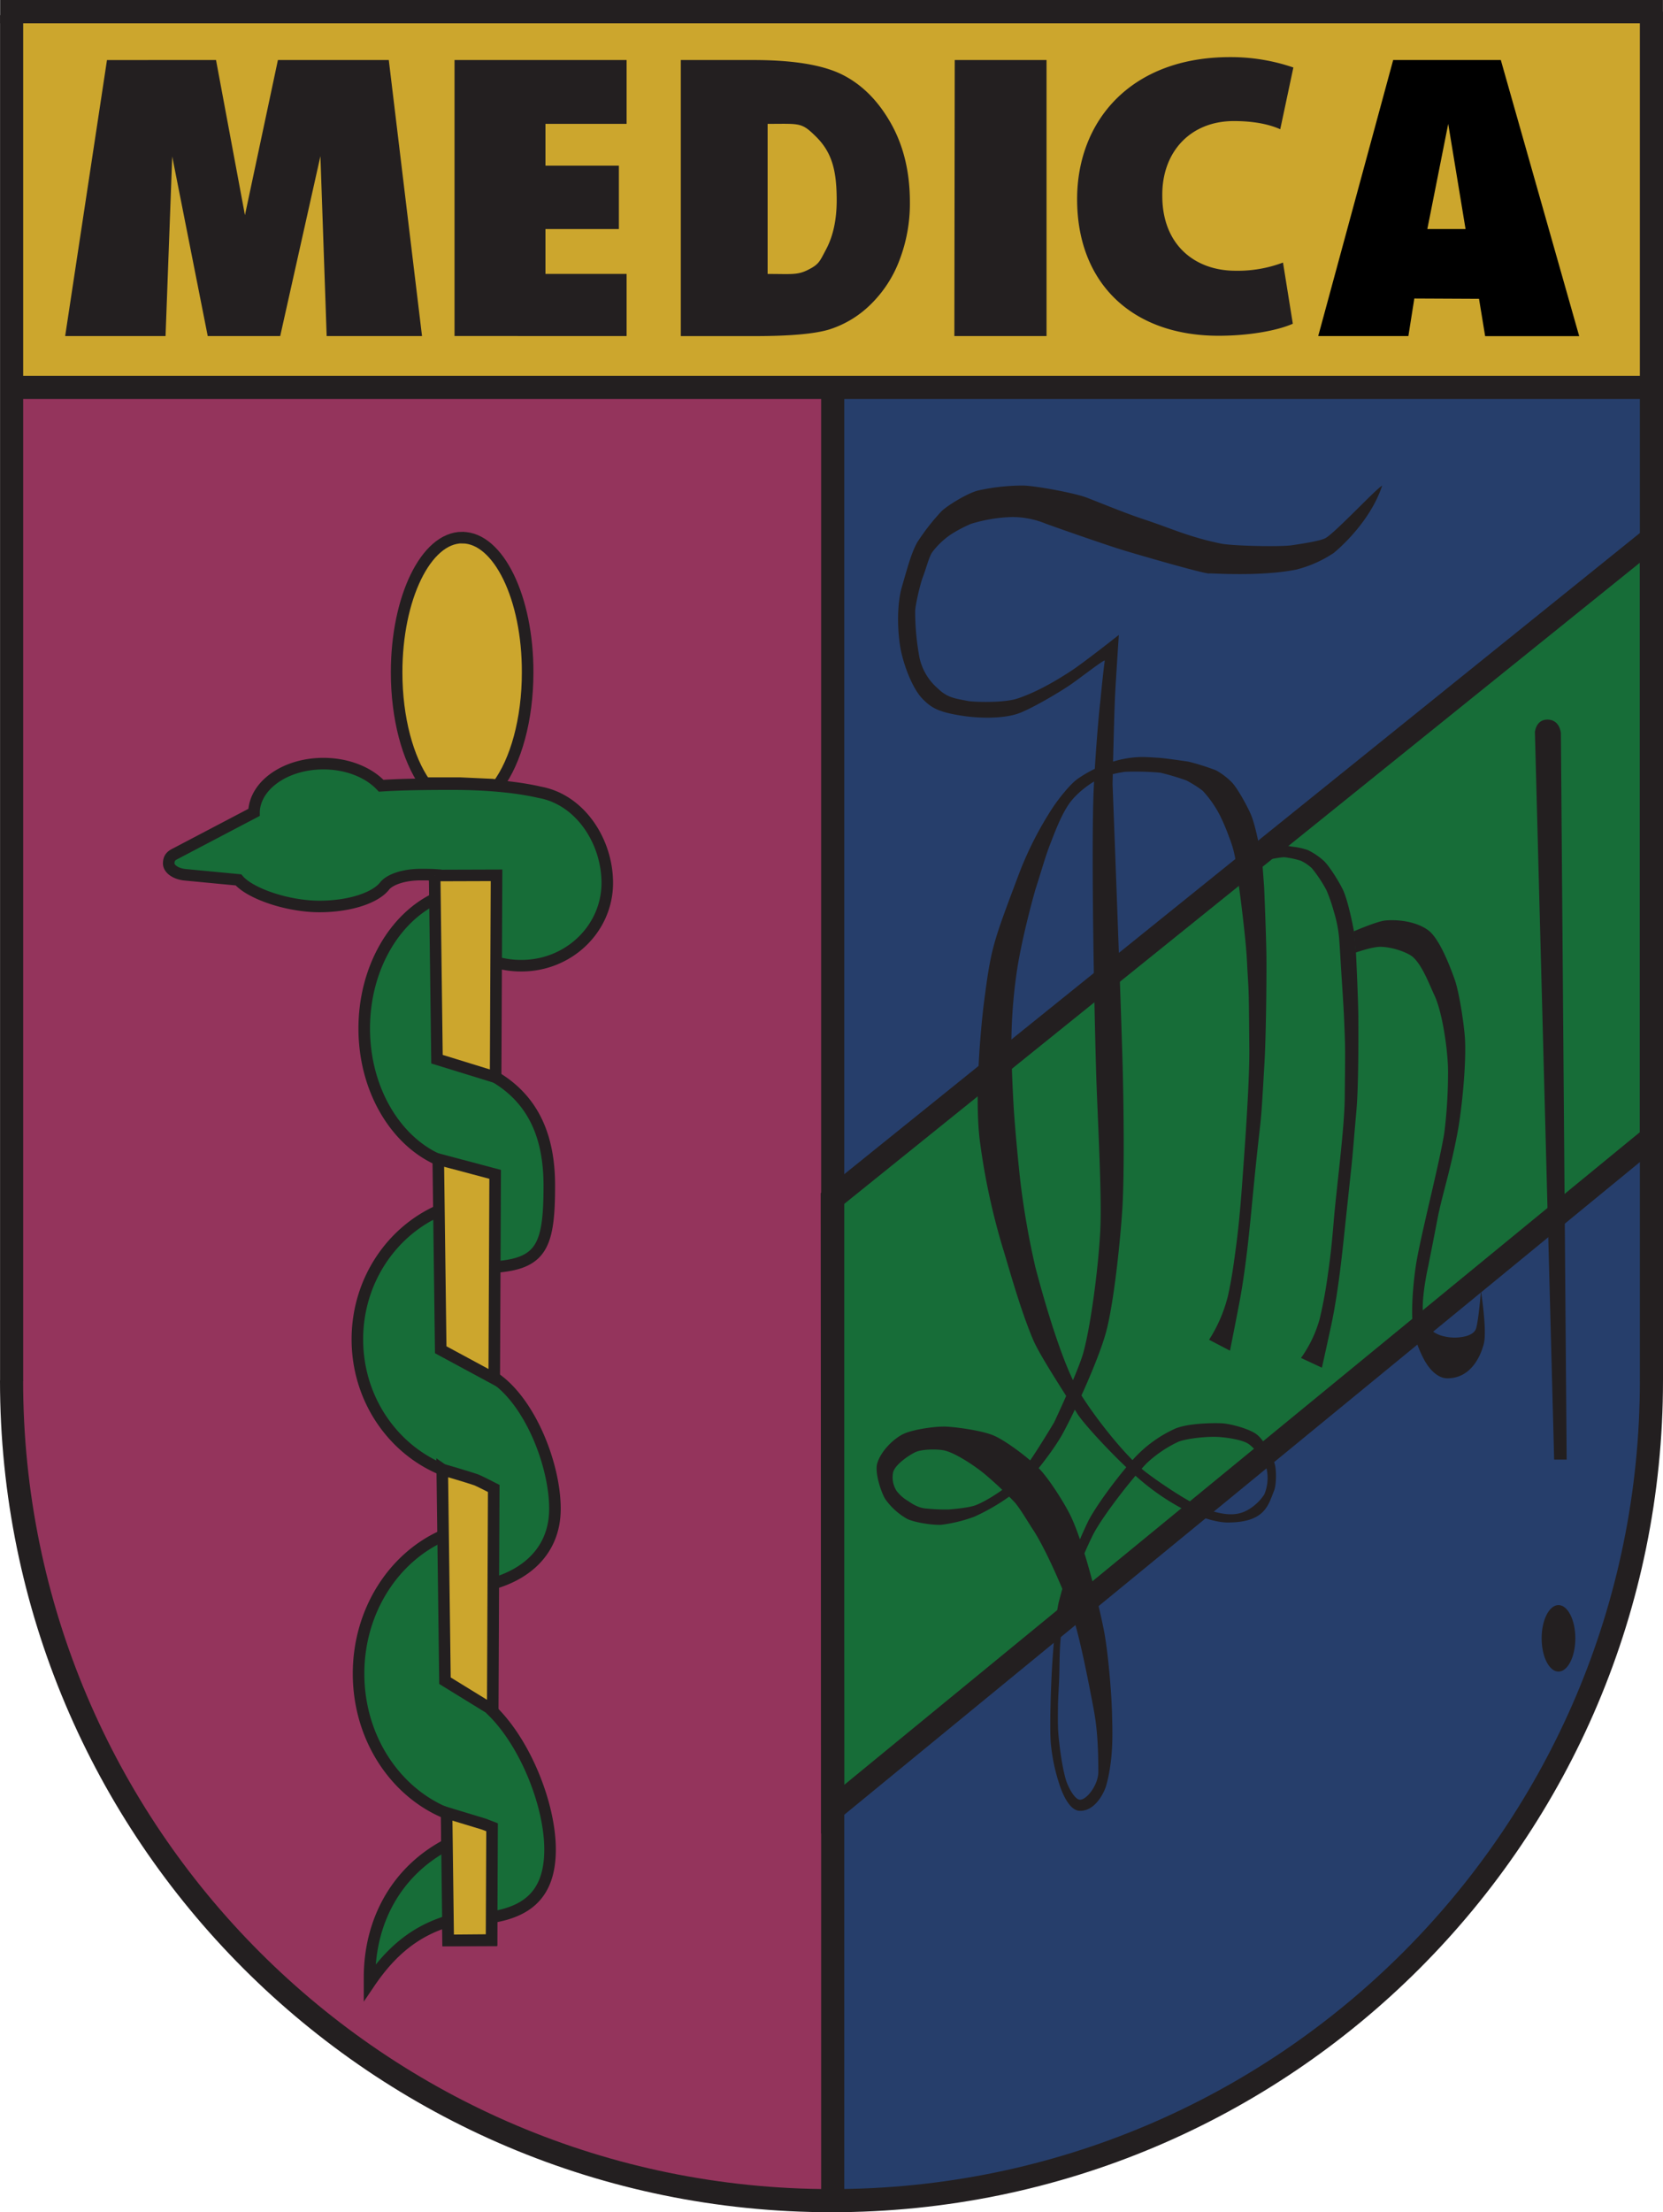 <svg xmlns="http://www.w3.org/2000/svg" viewBox="0 0 575.52 765.29"><defs><style>.cls-1{fill:#cca62d;}.cls-2{fill:#263e6b;}.cls-3{fill:#94345c;}.cls-4{fill:#231f20;}.cls-5,.cls-9{fill:#176d38;}.cls-10,.cls-5,.cls-6,.cls-7,.cls-8{stroke:#231f20;}.cls-5,.cls-6{stroke-width:8px;}.cls-10,.cls-6,.cls-7,.cls-8{fill:none;}.cls-7{stroke-width:8.06px;}.cls-8{stroke-width:8.01px;}.cls-10{stroke-width:4px;}</style></defs><title>Medica schild</title><g id="Layer_4" data-name="Layer 4"><rect class="cls-1" x="4.02" y="4.03" width="567.5" height="130"/></g><g id="Layer_6" data-name="Layer 6"><polygon class="cls-2" points="570.24 503.97 557.17 566.26 527.99 628.02 475.85 691.6 416.23 730.02 349.59 753.94 288.18 760.69 288.18 425.93 288.18 134.03 571.52 134.03 570.24 503.97"/><polygon class="cls-3" points="288.18 760.69 264.39 760.7 204.49 748.27 151.91 726.12 100.31 689.96 46.53 626.42 14.03 557.22 4.02 495.31 4.02 134.03 288.18 134.03 288.18 760.69"/></g><g id="Layer_5" data-name="Layer 5"><polygon class="cls-4" points="37.02 20.78 74.76 20.76 84.77 74.43 96.18 20.76 134.55 20.76 146.05 116.26 113.05 116.26 110.89 54.01 96.97 116.26 71.89 116.26 59.6 54.13 57.29 116.26 22.55 116.26 37.02 20.78"/><polygon class="cls-4" points="157.3 20.76 216.85 20.76 216.85 42.85 188.77 42.85 188.77 57.31 214.18 57.31 214.18 79.24 188.77 79.24 188.77 94.76 216.85 94.76 216.85 116.26 157.3 116.24 157.3 20.76"/><path class="cls-4" d="M321.82,81.77Q315.28,70.15,305.18,65t-30.89-5.16h-25.2v95.5l25.52,0q18.52,0,26-2.34a35.68,35.68,0,0,0,14-8.44,42.08,42.08,0,0,0,10.1-15.35,54.66,54.66,0,0,0,3.66-20.28Q328.36,93.39,321.82,81.77Zm-22.35,43.37c-2.38,4.5-2.54,5.33-6.28,7.24s-5.76,1.46-14.06,1.46V81.92c11.28,0,11.65-.61,16.75,4.42,5.66,5.59,7.16,12,7.16,22.17Q303,118.38,299.47,125.14Z" transform="translate(-13.48 -39.07)"/><polygon class="cls-4" points="330.41 20.76 362.18 20.76 362.18 116.26 330.28 116.26 330.41 20.76"/><path d="M532.87,59.83H495.62l-25.94,95.5h31.2l2.06-13,22.39.11,2.12,12.92H560Zm-25.43,58.48,7.23-36.39,6,36.39Z" transform="translate(-13.48 -39.07)"/><path class="cls-4" d="M460.89,151.06c-5.1,2.27-14.74,4.16-25.7,4.16-29.86,0-48.95-18.14-48.95-47.25,0-27,18.52-49.14,52.92-49.14a66.63,66.63,0,0,1,21.92,3.59l-4.54,21.36c-3.4-1.51-8.5-2.83-16.06-2.83-15.12,0-24.95,10.77-24.76,25.89,0,17,11.34,25.89,25.33,25.89a44.31,44.31,0,0,0,16.44-2.83Z" transform="translate(-13.48 -39.07)"/></g><g id="Layer_3" data-name="Layer 3"><polygon class="cls-5" points="288.18 625.89 288.02 414.68 571.52 186.3 571.52 393.55 288.18 625.89"/></g><g id="Layer_9" data-name="Layer 9"><ellipse class="cls-4" cx="539.35" cy="566.76" rx="5.83" ry="11.5"/><path class="cls-4" d="M551.33,544h4.33l-2-251.33S553.33,288,549,288c-4,0-4.33,4.33-4.33,4.33Z" transform="translate(-13.48 -39.07)"/><path class="cls-4" d="M526,485.67s2.14,13.59,1,18.21c-.95,3.71-4.12,12-12.64,12-3.31,0-6.25-3.08-8.11-6.59a39.7,39.7,0,0,1-3.28-8.35c-1.59-5.95-.41-18.13.53-24.22,1.56-10.11,8.1-34.86,9.84-45.92a170.32,170.32,0,0,0,1.27-21.08c0-6.71-1.86-20.31-4.73-26.37-1.72-3.64-4.08-10.12-7.33-13.12-1.79-1.65-7.29-3.62-11.42-3.62-2.94,0-8.5,2-8.5,2l-.62-7.37s8.1-3.52,11-3.75c5.25-.43,11.24.7,14.88,3.5,3.79,2.92,7.4,12.37,9,16.87s3.19,15.23,3.54,20c.61,8.37-1,24.87-2.56,33.11-2.62,13.87-5.43,21.84-7,30.19-1,5.3-3.13,16-3.13,16s-3.7,16-.75,20.12a10.12,10.12,0,0,0,6.36,4.1,15.64,15.64,0,0,0,6.5.13c1.33-.24,3.93-.94,4.5-3C525.26,495.17,526,485.67,526,485.67Z" transform="translate(-13.48 -39.07)"/><path class="cls-4" d="M463.72,508.84l7.24,3.37s2.62-11.8,3.44-15.75c2.42-11.71,3.75-25.44,4.69-34.25,3.23-30.38,1.74-15.49,3.81-38.94.7-7.91.72-23.81.67-31.75,0-5.58-.79-22.31-.79-22.31l-.62-7.37s-1.94-11-4.06-15.24c-1.27-2.57-4.3-7.52-6.31-9.56a23.35,23.35,0,0,0-5.69-3.89A24.33,24.33,0,0,0,461,332c-.85-.09-2.57-.45-3.44-.53-2.06-.2-8.27-.21-8.27-.21l1,5.66s6.42-1.46,7.89-1.28a32,32,0,0,1,5.47,1.18,15.09,15.09,0,0,1,3.84,2.61,46.51,46.51,0,0,1,5.07,7.65,59.85,59.85,0,0,1,2.52,7.3,45.25,45.25,0,0,1,1.83,9.12c.2,2.77.31,4.42.54,8.44.32,5.34,1,14.9,1.19,19.87.41,9.49.41,9.49.21,27.31-.12,10.65-2.94,31.8-3.81,42.44-.58,7.15-1.17,12.63-2,18.24a157,157,0,0,1-2.85,15.52A42.74,42.74,0,0,1,463.72,508.84Z" transform="translate(-13.48 -39.07)"/><path class="cls-4" d="M431.91,502.54l7.24,3.78s2.62-13.23,3.44-17.66c2.42-13.13,3.72-28.52,4.69-38.41,2.88-29.28,2.27-16.76,3.81-43.66.51-8.88.72-26.7.67-35.6,0-6.26-.79-25-.79-25l-.62-8.27s-1.94-12.31-4.06-17.09c-1.27-2.88-4.3-8.43-6.31-10.72a23.45,23.45,0,0,0-5.69-4.36,81.06,81.06,0,0,0-9.52-3c-.85-.11-8-1.22-10.87-1.37-4.12-.23-6.75-.59-12.66.66a44.38,44.38,0,0,0-14.53,6.47c-2.72,1.75-6.87,7.14-8.69,9.81a119.79,119.79,0,0,0-11.84,23.09c-9.16,24.34-9.73,25.58-12.24,45.22-.53,4.12-3.4,30-1.42,46.87a233.57,233.57,0,0,0,8,37.5c1.48,4.56,5.77,20.59,10.5,31.75,2.46,5.79,11.79,19.8,15.25,25.5,2.29,3.77,14.79,17.21,22.75,23.75a81.33,81.33,0,0,0,13.52,9.12c6.7,3.36,12.27,4.84,15.8,4.84,13,0,14.06-6.09,16.06-11,.81-2,.82-6.72.34-8.81-.71-3.09-3.83-8.74-6.34-10.66s-9.07-3.74-12.29-3.86c-4.37-.15-12,.16-16,1.89a44,44,0,0,0-14.12,10.21c-4.56,4.93-12.79,15.72-15.87,21.69a147.78,147.78,0,0,0-10.31,28.4c-1,4.63-1.86,16.2-2.17,20.93-.38,5.84-1,21.76-.5,27.59A63.78,63.78,0,0,0,380,656c.86,2.78,3.33,9.34,7.08,9.5,5.25.22,8.54-6.08,9.33-9.08,2.5-9.42,2.06-18.26,1.92-24.42-.17-7.37-1.4-21.76-2.83-29-2-10.08-7-30.19-11.47-39.46-2.07-4.33-7.28-12.51-10.53-16s-11.45-9.8-16-11.81c-3.76-1.67-12.14-2.87-16.25-3.12-3.76-.23-11.5.9-14.94,2.44-3.16,1.41-7.94,5.75-9.25,10.31-.87,3,1.17,9.54,2.75,12.25a23.29,23.29,0,0,0,7.69,6.94c2.74,1.26,8.78,2.17,11.75,2a50.59,50.59,0,0,0,11.44-2.81,70.77,70.77,0,0,0,16.22-10.16c4.3-3.89,11.42-13.26,14.22-18.34,4.63-8.43,12.63-26.09,15.13-35.37,2.74-10.18,4.87-31.29,5.58-41.81.84-12.39.5-37.25.17-49.67-.66-24.51-3.5-98-3.5-98s.49-23.26.88-31c.26-5.18,1.29-20.67,1.29-20.67s-11.94,9.42-16.17,12.21c-8.79,5.81-14.78,8.39-18.79,9.75-4.92,1.67-15.6,1.24-17.37.87-4.08-.83-6.93-1-10.31-4.31a19.62,19.62,0,0,1-6.33-10.55,88.41,88.41,0,0,1-1.52-16c0-2.15,1.74-9.61,2.67-12,1.21-3.17,2.18-7.29,3.42-8.83a27.23,27.23,0,0,1,6.42-6,49.11,49.11,0,0,1,6.77-3.56,53.24,53.24,0,0,1,14.31-2.37,30.84,30.84,0,0,1,11.7,2.33c5.07,1.84,21,7.41,26.88,9.19,5,1.53,28.61,8.38,29.67,8,.41-.15,17.33,1.19,30-1.33a41.49,41.49,0,0,0,13-5.75c3.25-2.65,13-11.75,16.78-23.31-2.16,1.15-16.42,16.48-19.65,18.18-1.76.93-7.19,1.81-11.72,2.47-3.79.55-20.23.26-24.41-.59-11-2.24-17.47-5.36-26.5-8.33-6.47-2.13-14.69-5.54-19.87-7.54-4.42-1.7-18.31-4.21-22.21-4.21a72.28,72.28,0,0,0-15.48,1.71c-3.9,1-10.83,5.35-12.69,7.21a76.31,76.31,0,0,0-8.33,10.67c-2.07,3.65-3.37,8.65-5.33,15.39s-1.5,16.61-.33,22.2c1.2,5.73,4.18,13.4,7.63,16.79,3,3,5.43,4.47,14.08,5.75,4.91.73,13.14,1.07,18.71-.8,4.12-1.38,13.77-7,18-9.87,3.18-2.14,12.21-9.22,12.1-8.46-.67,4.86-1.3,11.81-1.65,15-.91,8.39-2.12,25.24-2.33,33.68-.61,23.49.31,70.51,1,94,.39,13.12,1.9,39.38,1.5,52.5-.34,11.11-3,33.35-5.9,44.08-1.71,6.33-10.12,24.19-10.12,24.19s-8.72,14.71-12.56,18.87c-3,3.26-10.58,8.35-14.75,9.87-2.18.8-6.93,1.26-9.25,1.44a67.38,67.38,0,0,1-7.5-.31c-1.75-.12-3.63-.6-6.5-2.62a13.84,13.84,0,0,1-3.94-3.44,8.65,8.65,0,0,1-1.31-6.12c.28-2.7,5.25-6.12,7.69-7.31,2.26-1.11,7.58-1.15,10-.64,4,.83,11,5.62,14.12,8.22a130.8,130.8,0,0,1,10.24,9.64c1.91,2.12,4.74,7,6.32,9.39,4.44,6.65,10.86,21.45,13.5,29,2.81,8,6,24.81,7.58,33.17,1.11,5.9,1.63,12.08,1.63,21.79,0,4.37-3.82,9.48-6.22,9.63-2,.13-4.33-4.69-4.93-6.65-1.39-4.51-2.42-12.47-2.73-16.85-.18-2.54-.1-6.55-.08-9.1,0-1.71.25-5.65.33-7.36.41-8.06-.18-15.32,2-24.87a132,132,0,0,1,9.75-26.75c3.2-6.32,13.82-20,18.81-25a42.09,42.09,0,0,1,10.81-7.27c3.21-1.21,9.87-1.81,13.29-1.67,2.73.11,8.5.88,10.8,2.34s5.84,6.07,6.41,8.72a14.73,14.73,0,0,1-.81,8.87A17,17,0,0,1,446,561c-3.12,2-7.12,3.06-15.43,0-5.6-2.06-15.79-9.05-20.33-12.49-7.43-5.63-19.06-20.69-23.74-28.76-5.64-9.73-11.92-31.62-14.75-42.5a283.91,283.91,0,0,1-5-28.25c-.82-6.85-2.1-20.61-2.5-27.5-.32-5.56-.75-14.58-.75-22.25a175.49,175.49,0,0,1,2.25-26.5c2.12-12.32,6-25.8,6.16-26.3,2-6.14,3.29-11,5.09-15.58,1.68-4.33,4-10.48,6.88-14.31,3.13-4.12,8.75-7.87,11.59-8.78a41,41,0,0,1,7.41-1.72,96.92,96.92,0,0,1,12.13.31,81.82,81.82,0,0,1,9.06,2.69,40.15,40.15,0,0,1,5.6,3.53,38.17,38.17,0,0,1,6,8.57,70.25,70.25,0,0,1,3.17,7.5,36.08,36.08,0,0,1,2.54,10.64c.29,2.57,1,7.09,1.63,12.2.68,5.54,1.71,14.25,2,19.83.65,12.71.63,6.17.83,30.63.1,11.94-1.69,35.66-2.56,47.59-.59,8-1.17,14.17-2,20.45-.72,5.38-1.4,10.89-2.85,17.4A50.34,50.34,0,0,1,431.91,502.54Z" transform="translate(-13.48 -39.07)"/></g><g id="Layer_2" data-name="Layer 2"><path class="cls-6" d="M585,516.61c0,156.71-127,283.75-283.75,283.75S17.48,673.32,17.48,516.61" transform="translate(-13.48 -39.07)"/><line class="cls-7" x1="0.05" y1="4.03" x2="575.5" y2="4.03"/><line class="cls-6" x1="4.02" y1="477.74" x2="4.02" y2="5.24"/><line class="cls-8" x1="571.52" y1="4.03" x2="571.52" y2="477.74"/><line class="cls-6" x1="4.02" y1="134.03" x2="571.52" y2="134.03"/><line class="cls-6" x1="288.18" y1="133.9" x2="288.18" y2="760.57"/></g><g id="Layer_10" data-name="Layer 10"><path class="cls-9" d="M193.94,373.14c16.4,0,29.7-12.82,29.7-28.64,0-14.39-9.39-28.87-23.44-31.36-7.43-1.73-18-2.81-29.71-2.81h-2.33c-5.79,0-11.29.07-16.25.24q-3.45.12-6.52.32c-4.31-4.61-11.66-7.65-20-7.65-13,0-23.55,7.35-24,16.54,0,.11,0,.22,0,.33h0L74.2,334.38h0c-1.71.82-2.23,1.66-2.33,3.18-.14,2.12,2.54,3.88,5.86,4.15h0L96,343.45h0c4.13,4.81,17.1,9.2,28,9.2,10.55,0,19.51-3,22.67-7.19h0c1.93-2.24,6.74-3.83,12.39-3.83,1.85,0,3.63,0,5.28.12a25.27,25.27,0,0,0-.17,2.75,27.78,27.78,0,0,0,.49,5.17c-14.67,6.78-25.13,24.45-25.13,45.18,0,21.22,11,39.22,26.18,45.63l.18,17.16c-16.85,7.23-28.73,24.54-28.73,44.76,0,20.61,12.33,38.2,29.69,45.17l.24,22.59c-17.28,7.52-29.52,26.12-29.52,47.89,0,22.2,12.72,41.1,30.54,48.32l.11,10.8c-17.37,9.09-26.85,26.27-26.85,46,0,.61,0,1.22,0,1.82,7.73-11.42,16.18-17.94,27.09-21.3l.07,6.64h15l0-8c12-1.92,20.31-7.6,20.31-23.45,0-15.29-8.41-36.61-20.06-48l.16-43.95c12.3-3.45,21.59-11.93,21.59-25.94,0-15.06-8.55-37.22-21.33-45.58l.14-38c16.55-1.1,19.24-7.21,19.24-28.19,0-16.26-5-29.57-19-37.75l.14-39.67A30.59,30.59,0,0,0,193.94,373.14Z" transform="translate(-13.48 -39.07)"/><path class="cls-10" d="M193.94,373.14c16.4,0,29.7-12.82,29.7-28.64,0-14.39-9.39-28.87-23.44-31.36-7.43-1.73-18-2.81-29.71-2.81h-2.33c-5.79,0-11.29.07-16.25.24q-3.45.12-6.52.32c-4.31-4.61-11.66-7.65-20-7.65-13,0-23.55,7.35-24,16.54,0,.11,0,.22,0,.33h0L74.2,334.38h0c-1.71.82-2.23,1.66-2.33,3.18-.14,2.12,2.54,3.88,5.86,4.15h0L96,343.45h0c4.13,4.81,17.1,9.2,28,9.2,10.55,0,19.51-3,22.67-7.19h0c1.93-2.24,6.74-3.83,12.39-3.83,1.85,0,3.63,0,5.28.12a25.27,25.27,0,0,0-.17,2.75,27.78,27.78,0,0,0,.49,5.17c-14.67,6.78-25.13,24.45-25.13,45.18,0,21.22,11,39.22,26.18,45.63l.18,17.16c-16.85,7.23-28.73,24.54-28.73,44.76,0,20.61,12.33,38.2,29.69,45.17l.24,22.59c-17.28,7.52-29.52,26.12-29.52,47.89,0,22.2,12.72,41.1,30.54,48.32l.11,10.8c-17.37,9.09-26.85,26.27-26.85,46,0,.61,0,1.22,0,1.82,7.73-11.42,16.18-17.94,27.09-21.3l.07,6.64h15l0-8c12-1.92,20.31-7.6,20.31-23.45,0-15.29-8.41-36.61-20.06-48l.16-43.95c12.3-3.45,21.59-11.93,21.59-25.94,0-15.06-8.55-37.22-21.33-45.58l.14-38c16.55-1.1,19.24-7.21,19.24-28.19,0-16.26-5-29.57-19-37.75l.14-39.67A30.59,30.59,0,0,0,193.94,373.14Z" transform="translate(-13.48 -39.07)"/></g><g id="Layer_7" data-name="Layer 7"><path class="cls-1" d="M166,506l18.52,10,.32-70.68-19.69-5.23Zm2.05,160.19,0,2,.54,42.13,15-.13.18-39-2.78-1.07Zm-1.52-118.78.94,73.08L184,630.66l.35-76.68c-1.22-.63-5.17-2.64-6.13-3C175,549.89,166.82,547.5,166.56,547.43Zm6.9-322.37c-12.53,0-22.69,20.87-22.69,46.62,0,15.9,3.88,29.91,9.79,38.32h12l11.34.52,1.86.27c6.23-8.31,10.35-22.71,10.35-39.1C196.15,245.94,186,225.06,173.46,225.06Zm-9.53,116.88.81,63.56L185,411.74l.32-69.87-21.42.07Z" transform="translate(-13.48 -39.07)"/><path class="cls-10" d="M166,506l18.52,10,.32-70.68-19.69-5.23Zm2.05,160.19,0,2,.54,42.13,15-.13.18-39-2.78-1.07Zm-1.52-118.78.94,73.08L184,630.66l.35-76.68c-1.22-.63-5.17-2.64-6.13-3C175,549.89,166.82,547.5,166.56,547.43Zm6.9-322.37c-12.53,0-22.69,20.87-22.69,46.62,0,15.9,3.88,29.91,9.79,38.32h12l11.34.52,1.86.27c6.23-8.31,10.35-22.71,10.35-39.1C196.15,245.94,186,225.06,173.46,225.06Zm-9.53,116.88.81,63.56L185,411.74l.32-69.87-21.42.07Z" transform="translate(-13.48 -39.07)"/></g></svg>